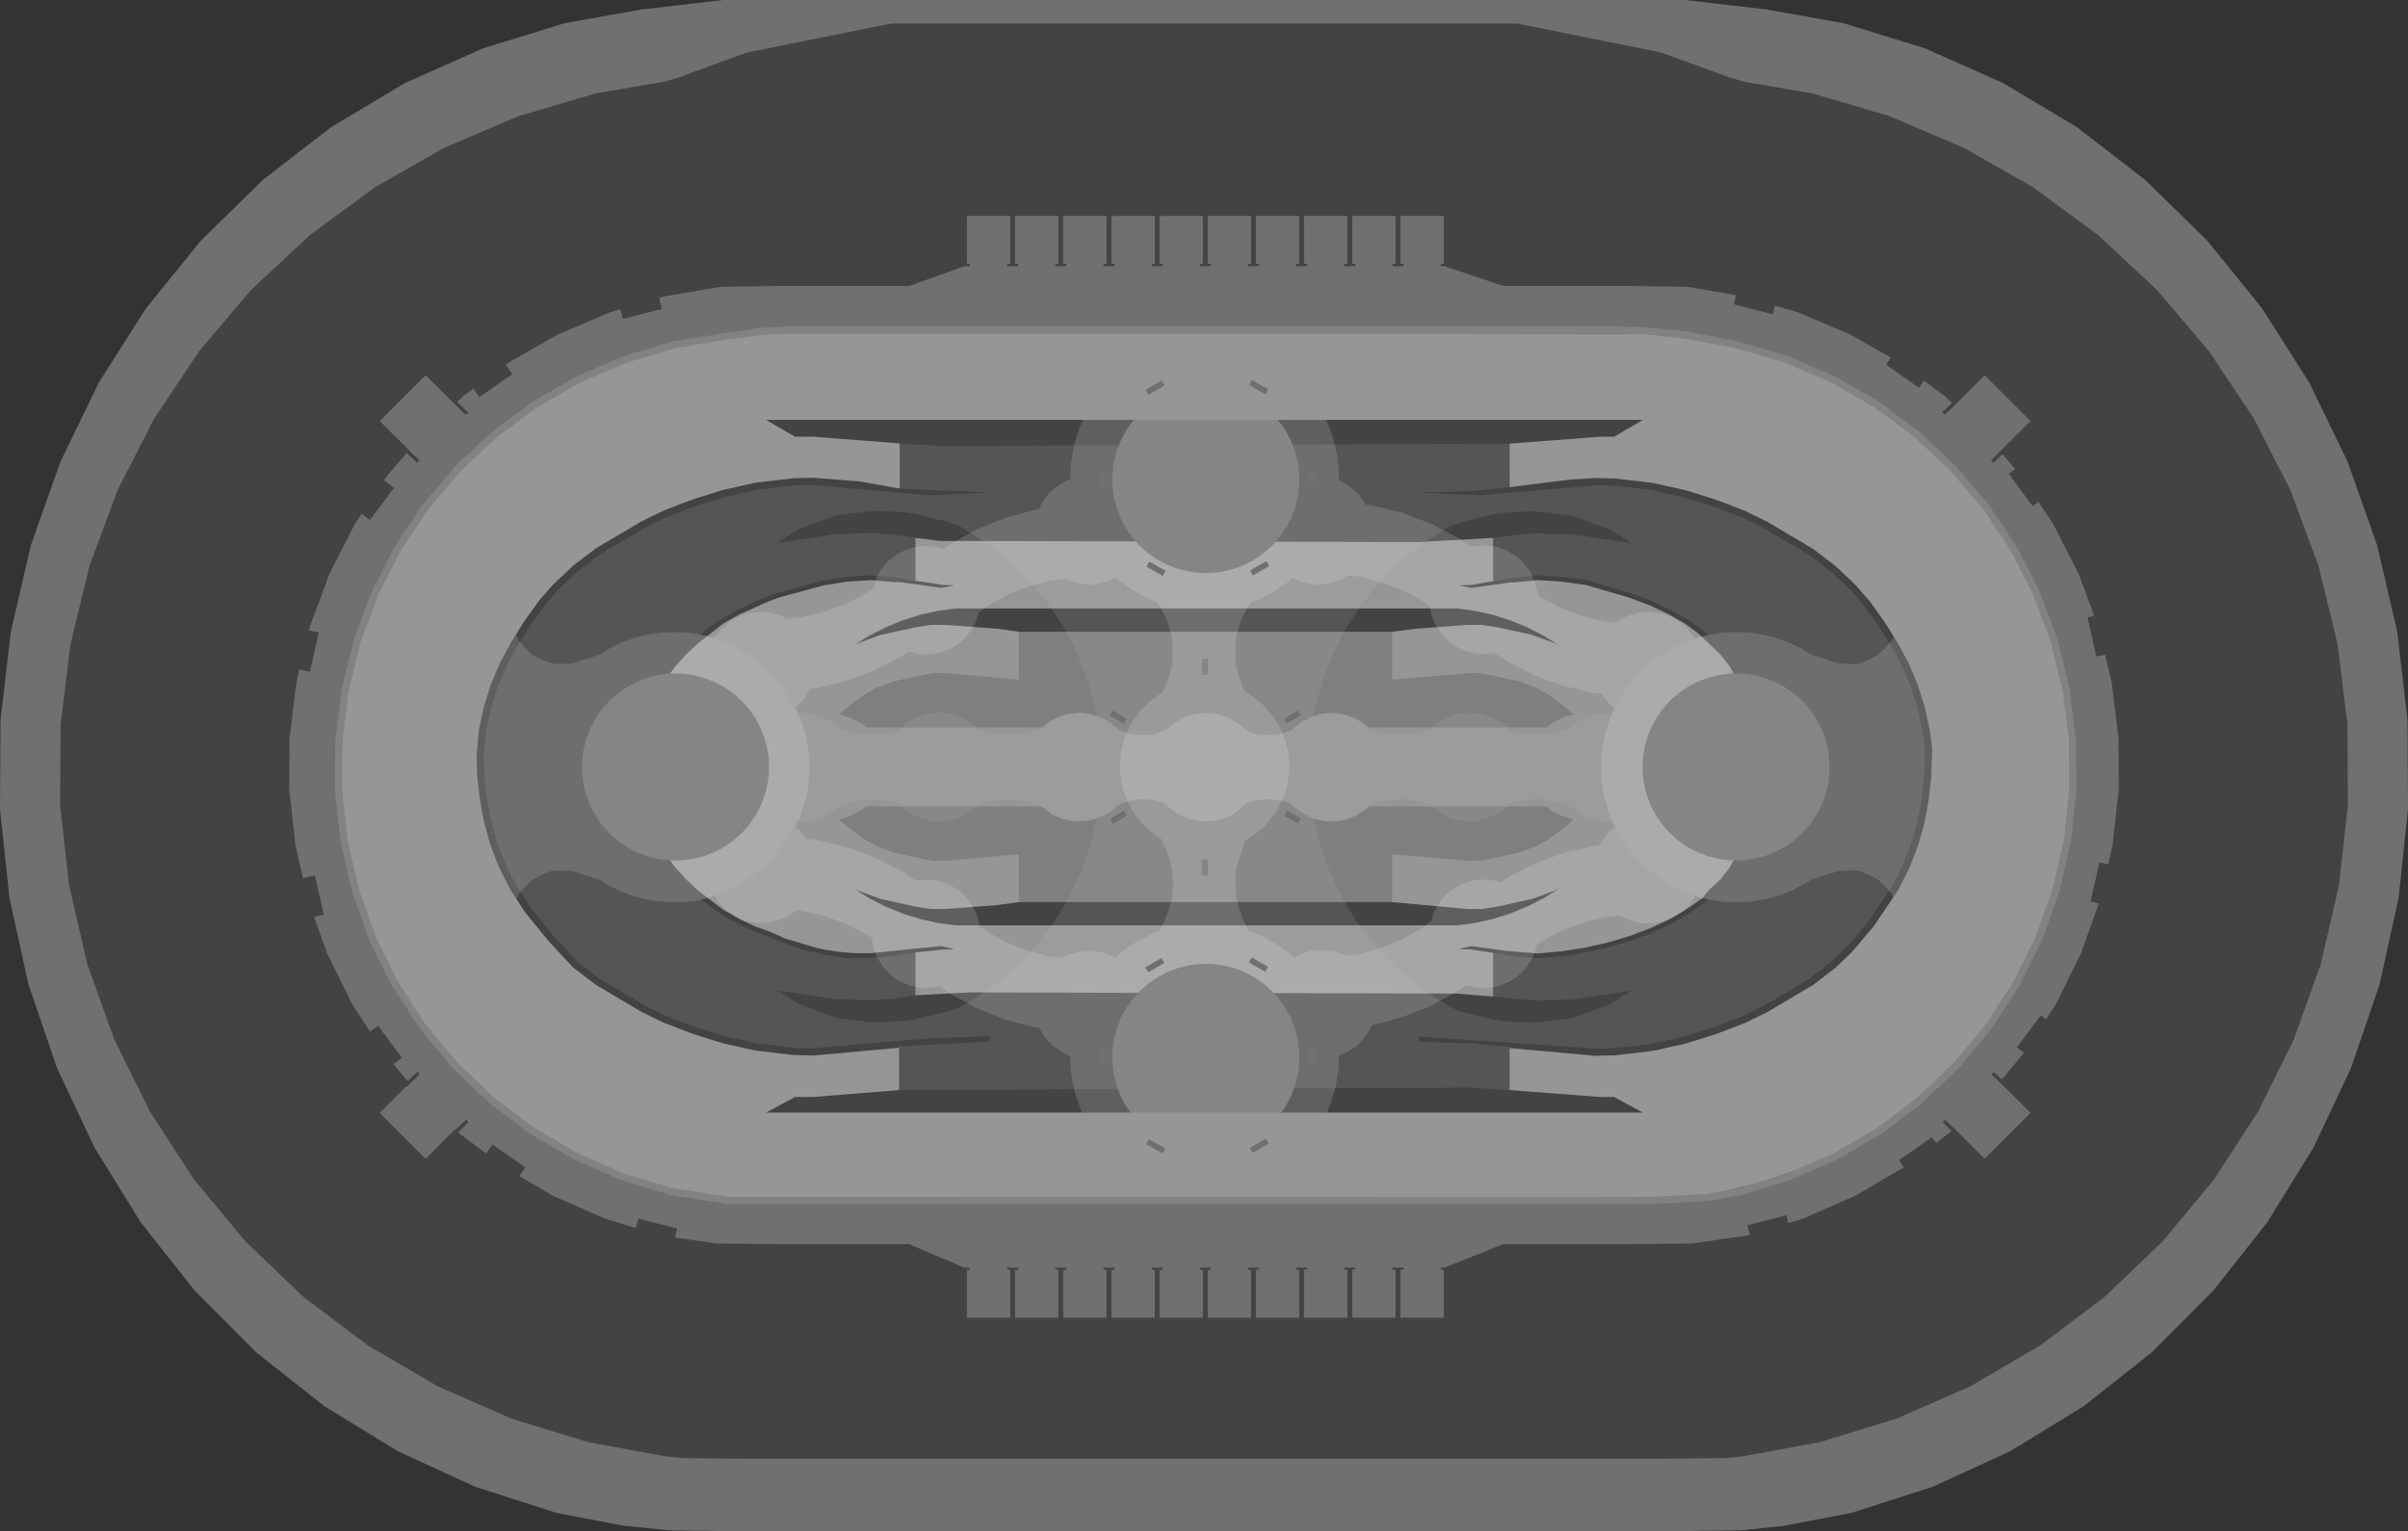 <?xml version="1.0" encoding="UTF-8" standalone="no"?>
<svg xmlns:ffdec="https://www.free-decompiler.com/flash" xmlns:xlink="http://www.w3.org/1999/xlink" ffdec:objectType="shape" height="1060.0px" width="1666.65px" xmlns="http://www.w3.org/2000/svg">
  <rect width="100%" height="100%" fill="#333333" stroke="none"/>
  <g transform="matrix(1.0, 0.0, 0.0, 1.0, 834.15, 531.0)">
    <path d="M603.2 -443.05 L650.55 -406.5 693.5 -364.45 731.5 -317.5 764.1 -266.2 790.75 -211.25 811.15 -153.45 825.05 -93.6 832.2 -32.4 832.5 29.2 826.05 90.5 812.8 150.55 793.05 208.55 766.95 263.8 734.95 315.5 697.45 362.9 654.95 405.5 608.05 442.55 557.3 473.7 503.5 498.4 447.3 516.45 399.95 525.5 370.65 528.5 330.9 529.0 -333.5 529.0 -370.65 528.55 -402.15 525.4 -448.95 516.45 -505.15 498.4 -558.95 473.7 -609.65 442.55 -656.6 405.5 -699.1 362.9 -736.6 315.5 -768.6 263.8 -794.65 208.55 -814.45 150.55 -827.65 90.5 -834.15 29.2 -833.8 -32.4 -826.65 -93.6 -812.8 -153.45 -792.35 -211.25 -765.7 -266.2 -733.15 -317.5 -695.1 -364.45 -652.15 -406.5 -604.85 -443.05 -553.8 -473.55 -499.7 -497.6 -443.3 -514.95 -390.4 -524.4 -333.8 -531.0 332.15 -531.0 388.8 -524.4 441.7 -514.95 498.05 -497.6 552.15 -473.55 603.2 -443.05" fill="#707070" fill-rule="evenodd" stroke="none"/>
    <path d="M524.55 -428.95 L573.05 -401.35 618.0 -368.25 658.8 -330.2 694.95 -287.6 725.9 -241.15 751.2 -191.45 770.6 -139.1 783.8 -84.85 790.6 -29.45 790.9 26.35 784.75 81.85 772.2 136.25 753.4 188.8 728.65 238.8 698.2 285.65 662.6 328.6 622.2 367.15 577.6 400.7 529.45 428.9 478.3 451.3 424.95 467.6 371.0 477.45 361.65 478.45 314.3 479.0 -316.9 479.0 -360.95 478.5 -374.0 477.2 -426.55 467.6 -479.95 451.3 -531.05 428.9 -579.25 400.7 -623.85 367.15 -664.2 328.6 -699.85 285.65 -730.25 238.8 -755.0 188.8 -773.8 136.25 -786.35 81.85 -792.55 26.35 -792.2 -29.45 -785.4 -84.85 -772.25 -139.1 -752.85 -191.45 -727.5 -241.15 -696.55 -287.6 -660.45 -330.2 -619.65 -368.25 -574.65 -401.35 -526.15 -428.95 -474.8 -450.75 -421.25 -466.5 -375.05 -474.35 -366.25 -476.75 -317.15 -494.65 -217.35 -514.7 216.0 -514.7 315.55 -494.65 363.55 -477.15 373.85 -474.25 419.6 -466.5 473.15 -450.75 524.55 -428.95" fill="#434343" fill-rule="evenodd" stroke="none"/>
    <path d="M392.8 -313.4 L394.35 -319.45 410.25 -314.8 446.15 -299.55 474.6 -283.35 471.2 -278.5 494.05 -262.55 497.45 -267.45 511.5 -257.1 516.9 -252.05 510.15 -245.55 511.8 -243.85 519.7 -251.35 519.7 -251.4 539.5 -271.2 571.25 -239.45 543.9 -212.3 545.55 -210.65 551.8 -216.6 560.6 -206.25 556.1 -202.95 572.75 -180.6 576.7 -183.55 586.85 -168.3 604.6 -133.55 615.3 -104.65 610.65 -103.6 616.8 -76.45 622.8 -77.8 627.35 -59.05 632.1 -20.35 632.3 15.7 628.0 54.45 625.0 67.45 618.95 66.05 612.75 93.2 618.5 94.5 606.1 129.2 588.8 164.2 582.0 174.6 578.35 171.9 561.75 194.2 566.7 197.9 551.35 216.4 545.8 211.1 544.15 212.75 553.6 221.95 553.6 221.85 571.25 239.5 539.5 271.25 518.35 250.1 518.25 250.2 512.05 244.3 510.4 246.0 516.5 251.9 514.4 253.85 505.8 260.35 503.0 256.35 480.15 272.25 483.5 277.1 483.25 277.35 449.6 297.05 413.85 312.7 403.65 315.8 402.25 310.35 375.25 317.3 376.95 323.95 375.85 324.3 336.5 329.95 299.25 330.35 206.3 330.35 165.7 346.65 163.0 346.65 163.0 348.15 165.1 348.15 165.1 381.3 135.1 381.3 135.1 348.15 137.2 348.15 137.2 346.65 129.65 346.65 129.65 348.15 131.75 348.15 131.75 381.3 101.75 381.3 101.75 348.15 103.85 348.15 103.85 346.65 96.3 346.65 96.3 348.15 98.4 348.15 98.4 381.3 68.4 381.3 68.4 348.15 70.55 348.15 70.55 346.65 63.0 346.65 63.0 348.15 65.1 348.15 65.1 381.3 35.1 381.3 35.1 348.15 37.2 348.15 37.2 346.65 29.65 346.65 29.65 348.15 31.75 348.15 31.75 381.3 1.75 381.3 1.75 348.15 3.85 348.15 3.85 346.65 -3.7 346.65 -3.7 348.15 -1.6 348.15 -1.6 381.3 -31.6 381.3 -31.6 348.15 -29.45 348.15 -29.45 346.65 -37.0 346.65 -37.0 348.15 -34.9 348.15 -34.9 381.3 -64.9 381.3 -64.9 348.15 -62.8 348.15 -62.8 346.65 -70.35 346.65 -70.35 348.15 -68.25 348.15 -68.25 381.3 -98.25 381.3 -98.25 348.15 -96.15 348.15 -96.15 346.65 -103.7 346.65 -103.7 348.15 -101.6 348.15 -101.6 381.3 -131.6 381.3 -131.6 348.15 -129.45 348.15 -129.45 346.65 -137.0 346.65 -137.0 348.15 -134.9 348.15 -134.9 381.3 -164.9 381.3 -164.9 348.15 -162.8 348.15 -162.8 346.65 -166.7 346.65 -205.0 330.35 -301.05 330.35 -338.15 329.95 -367.0 325.8 -365.4 319.65 -392.4 312.7 -394.1 319.2 -415.45 312.7 -451.2 297.05 -474.7 283.25 -470.55 277.25 -493.35 261.35 -497.75 267.6 -516.05 253.85 -517.05 252.9 -509.85 245.85 -511.5 244.2 -518.85 251.2 -519.15 250.85 -539.55 271.25 -571.3 239.5 -553.1 221.25 -553.05 221.85 -543.6 212.65 -545.25 211.0 -552.1 217.5 -561.75 205.8 -555.9 201.45 -572.55 179.1 -578.05 183.2 -590.4 164.2 -607.7 129.2 -616.8 103.75 -610.05 102.2 -616.2 75.05 -624.45 76.95 -629.65 54.45 -633.95 15.7 -633.7 -20.35 -628.95 -59.05 -626.9 -67.55 -619.65 -65.9 -613.5 -93.05 -620.35 -94.6 -619.75 -96.95 -606.2 -133.55 -588.5 -168.3 -583.85 -175.25 -578.1 -170.95 -561.45 -193.25 -568.4 -198.45 -566.9 -200.75 -552.75 -217.4 -545.5 -210.55 -543.85 -212.2 -571.3 -239.45 -539.55 -271.2 -519.65 -251.3 -519.65 -251.25 -511.75 -243.75 -510.1 -245.4 -517.7 -252.8 -513.1 -257.1 -506.5 -261.95 -502.35 -256.05 -479.55 -272.0 -484.05 -278.5 -481.65 -280.25 -447.8 -299.55 -411.85 -314.8 -404.7 -316.9 -402.95 -310.2 -376.0 -317.1 -377.95 -324.75 -374.45 -325.75 -335.3 -332.45 -293.95 -333.0 -205.0 -333.0 -166.7 -346.7 -162.8 -346.7 -162.8 -348.35 -164.9 -348.35 -164.9 -381.5 -134.9 -381.5 -134.9 -348.35 -137.0 -348.35 -137.0 -346.7 -129.45 -346.7 -129.45 -348.35 -131.6 -348.35 -131.6 -381.5 -101.6 -381.5 -101.6 -348.35 -103.7 -348.35 -103.7 -346.7 -96.15 -346.7 -96.15 -348.35 -98.25 -348.35 -98.25 -381.5 -68.25 -381.5 -68.25 -348.35 -70.35 -348.35 -70.35 -346.7 -62.8 -346.7 -62.8 -348.35 -64.9 -348.35 -64.9 -381.5 -34.9 -381.5 -34.9 -348.35 -37.0 -348.35 -37.0 -346.7 -29.45 -346.7 -29.45 -348.35 -31.6 -348.35 -31.6 -381.5 -1.6 -381.5 -1.6 -348.35 -3.7 -348.35 -3.7 -346.7 3.85 -346.7 3.85 -348.35 1.75 -348.35 1.75 -381.5 31.75 -381.5 31.75 -348.35 29.65 -348.35 29.65 -346.7 37.2 -346.7 37.2 -348.35 35.1 -348.35 35.1 -381.5 65.1 -381.5 65.1 -348.35 63.0 -348.35 63.0 -346.7 70.55 -346.7 70.55 -348.35 68.4 -348.35 68.4 -381.5 98.4 -381.5 98.4 -348.35 96.3 -348.35 96.3 -346.7 103.85 -346.7 103.85 -348.35 101.75 -348.35 101.75 -381.5 131.75 -381.5 131.75 -348.35 129.65 -348.35 129.65 -346.7 137.2 -346.7 137.2 -348.35 135.1 -348.35 135.1 -381.5 165.1 -381.5 165.1 -348.35 163.0 -348.35 163.0 -346.7 165.7 -346.7 206.3 -333.0 292.85 -333.0 333.65 -332.45 367.45 -326.7 365.8 -320.35 392.8 -313.4" fill="#707070" fill-rule="evenodd" stroke="none"/>
    <path d="M307.65 -301.7 L349.3 -295.7 383.65 -287.0 438.3 -264.35 488.65 -232.7 530.0 -190.0 563.0 -139.5 591.0 -65.0 597.0 -27.7 597.65 22.3 586.0 87.5 570.5 127.0 544.5 174.0 516.5 209.5 488.5 234.5 445.65 264.2 396.0 286.65 362.0 295.65 327.3 300.3 -326.0 300.5 -368.5 294.5 -421.7 276.3 -476.35 244.3 -521.7 205.65 -562.9 147.45 -583.45 99.0 -596.45 47.5 -600.45 -8.5 -594.45 -54.5 -584.45 -96.5 -564.45 -140.0 -540.45 -179.5 -509.0 -215.0 -475.0 -242.35 -443.0 -263.0 -401.7 -282.35 -355.0 -293.7 -297.5 -301.5 -232.5 -303.0 135.5 -303.0 255.0 -303.5 307.65 -301.7" fill="#434343" fill-rule="evenodd" stroke="none"/>
    <path d="M266.3 -69.5 L266.3 68.9 129.45 93.55 -129.0 93.55 -265.1 68.9 -265.1 -69.5 -129.0 -93.6 129.45 -93.6 266.3 -69.5" fill="#7f7f7f" fill-rule="evenodd" stroke="none"/>
    <path d="M113.65 27.3 L112.0 29.0 105.6 33.3 98.5 36.2 90.95 37.65 83.25 37.55 75.75 35.9 68.75 32.85 62.5 28.4 59.45 25.55 58.35 25.05 52.45 23.3 46.4 22.4 40.3 22.4 34.3 23.3 28.4 25.05 27.4 25.5 24.45 29.0 18.15 33.3 11.15 36.2 3.65 37.65 -3.95 37.55 -11.4 35.9 -18.35 32.85 -24.55 28.4 -28.5 24.85 -33.85 23.3 -40.05 22.4 -46.3 22.4 -51.65 23.3 -57.75 25.05 -61.65 27.55 -61.65 27.6 -63.05 29.0 -69.35 33.3 -76.35 36.2 -83.85 37.65 -91.45 37.55 -98.9 35.9 -105.85 32.85 -112.05 28.4 -113.05 27.3 -234.7 27.3 -238.2 30.35 -245.75 34.1 -253.15 36.45 -248.65 40.55 -235.3 50.55 -226.8 55.1 -215.3 59.3 -194.25 63.95 -187.4 65.0 -180.85 65.0 -129.0 60.45 -129.0 93.55 -143.6 95.6 -179.75 98.35 -189.9 98.35 -200.35 96.75 -224.7 91.35 -240.5 85.6 -243.95 83.7 -232.8 90.75 -221.2 96.65 -209.15 101.6 -196.7 105.45 -184.0 108.25 -172.65 109.65 174.3 109.65 185.65 108.25 198.35 105.45 210.8 101.6 222.85 96.65 234.45 90.75 245.5 83.8 245.6 83.7 242.15 85.6 226.35 91.35 202.05 96.75 191.6 98.35 181.45 98.35 129.45 93.55 129.45 60.45 182.5 65.0 189.05 65.0 195.9 63.95 216.95 59.3 228.45 55.1 236.95 50.55 250.3 40.55 254.85 36.45 247.4 34.1 239.85 30.35 236.35 27.3 113.65 27.3 M195.9 -63.95 L189.05 -65.0 182.5 -65.0 129.45 -60.45 129.45 -93.6 145.25 -95.65 181.45 -98.35 191.6 -98.35 202.05 -96.75 226.35 -91.4 242.15 -85.6 245.6 -83.75 245.5 -83.85 234.45 -90.75 222.85 -96.7 210.8 -101.6 198.35 -105.5 185.65 -108.25 174.3 -109.7 -172.65 -109.7 -184.0 -108.25 -196.7 -105.5 -209.15 -101.6 -221.2 -96.7 -232.8 -90.75 -243.95 -83.75 -240.5 -85.6 -224.7 -91.4 -200.35 -96.75 -189.9 -98.35 -179.75 -98.35 -143.6 -95.65 -129.0 -93.6 -129.0 -60.45 -180.85 -65.0 -187.4 -65.0 -194.25 -63.95 -215.3 -59.35 -226.8 -55.1 -235.3 -50.55 -248.65 -40.55 -253.15 -36.45 -245.75 -34.15 -238.2 -30.35 -234.75 -27.35 -112.6 -27.35 -108.25 -30.95 -101.55 -34.55 -94.3 -36.75 -86.7 -37.45 -79.15 -36.55 -71.9 -34.2 -65.3 -30.4 -62.0 -27.55 -61.8 -27.45 -57.75 -24.85 -51.65 -23.1 -46.3 -22.2 -40.05 -22.2 -33.85 -23.1 -26.95 -25.8 -20.75 -30.95 -14.05 -34.55 -6.8 -36.75 0.8 -37.45 8.35 -36.55 15.6 -34.2 22.2 -30.4 30.15 -24.35 34.3 -23.1 40.3 -22.2 46.4 -22.2 52.45 -23.1 58.35 -24.85 59.95 -25.6 66.25 -30.95 73.05 -34.55 80.4 -36.75 88.05 -37.45 95.7 -36.55 103.0 -34.2 109.7 -30.4 113.2 -27.35 236.4 -27.35 239.85 -30.35 247.4 -34.15 254.85 -36.45 250.3 -40.55 236.95 -50.55 228.45 -55.1 216.95 -59.35 195.9 -63.95 M340.65 -93.0 L356.5 -78.0 362.85 -69.85 367.7 -61.2 367.7 61.15 362.85 69.85 356.5 77.95 348.4 85.5 344.2 90.85 332.65 98.85 320.7 105.75 307.65 111.85 293.5 117.15 278.55 121.6 262.85 125.1 246.65 127.65 230.25 129.15 208.65 127.35 184.3 124.0 175.35 126.1 184.3 126.4 199.3 128.7 199.3 159.0 173.65 156.9 -163.25 156.1 -200.55 158.1 -200.55 128.45 -181.35 126.4 -173.7 126.15 -182.65 124.0 -231.6 128.95 -242.15 128.95 -253.65 128.0 -263.65 126.45 -269.1 125.2 -290.95 118.75 -301.05 114.15 -311.4 110.45 -321.95 105.5 -333.85 98.65 -351.1 85.5 -359.2 77.95 -366.55 69.85 -373.05 61.15 -373.05 -61.2 -366.55 -69.85 -359.2 -78.0 -351.1 -85.55 -333.8 -99.15 -322.6 -105.5 -302.8 -114.4 -294.75 -117.4 -264.05 -125.7 -247.9 -128.3 -230.9 -129.35 -214.95 -127.95 -212.2 -128.1 -182.65 -124.0 -173.7 -125.75 -181.35 -126.0 -200.55 -128.9 -200.55 -158.6 -183.7 -156.5 147.3 -155.7 199.3 -158.6 199.3 -128.7 184.3 -126.0 175.35 -125.7 184.3 -124.0 211.95 -127.85 213.75 -127.7 229.4 -129.3 231.0 -129.35 246.7 -128.3 263.5 -126.0 293.5 -117.2 307.65 -111.9 320.7 -105.75 332.65 -98.85 340.65 -93.0" fill="#969696" fill-rule="evenodd" stroke="none"/>
    <path d="M-75.0 35.5 L-76.75 36.2 -84.25 37.65 -91.85 37.55 -99.25 35.9 -106.25 32.85 -112.4 28.4 -113.45 27.3 -119.2 25.05 -126.05 23.3 -133.1 22.45 -140.15 22.45 -147.2 23.3 -154.05 25.05 -157.55 26.45 -160.1 29.05 -166.4 33.3 -173.4 36.2 -180.9 37.65 -188.5 37.55 -195.95 35.9 -202.9 32.85 -209.1 28.4 -211.8 25.45 -212.85 25.05 -219.75 23.3 -226.75 22.45 -233.85 22.45 -240.85 23.3 -247.75 25.05 -254.2 27.6 -255.6 29.05 -261.9 33.3 -268.9 36.2 -276.4 37.65 -283.15 37.55 -284.4 40.55 -288.7 48.5 -293.8 56.0 -299.55 63.0 -305.95 69.4 -312.95 75.1 -320.45 80.15 -328.45 84.45 -336.75 87.95 -345.4 90.6 -349.2 91.4 -346.55 93.7 -335.65 101.45 -323.5 108.45 -310.15 114.7 -279.6 126.3 -263.7 129.85 -247.7 132.3 -231.45 132.25 -214.55 130.8 -200.55 128.45 -200.55 158.1 -215.55 160.35 -229.95 161.45 -255.75 160.8 -296.65 154.55 -281.2 164.1 -255.2 173.8 -230.2 176.8 -211.2 176.1 -201.2 174.8 -177.85 169.1 -169.2 166.05 -159.2 160.35 -143.35 149.0 -128.75 136.1 -115.5 121.75 -103.8 106.1 -93.8 89.3 -85.55 71.6 -79.15 53.1 -75.0 35.5 M-346.55 -94.2 L-349.5 -91.6 -342.95 -90.05 -334.35 -87.15 -326.15 -83.4 -318.3 -78.9 -310.9 -73.65 -304.05 -67.75 -297.85 -61.15 -292.25 -54.05 -287.4 -46.4 -283.3 -38.35 -282.95 -37.45 -279.35 -37.75 -271.8 -36.9 -264.6 -34.55 -257.95 -30.75 -254.7 -27.85 -247.85 -25.2 -241.0 -23.45 -233.95 -22.55 -226.9 -22.55 -219.85 -23.45 -213.0 -25.2 -211.95 -25.6 -211.3 -26.4 -205.45 -31.3 -198.75 -34.9 -191.45 -37.1 -183.85 -37.75 -176.3 -36.9 -169.1 -34.55 -162.45 -30.75 -157.7 -26.55 -154.2 -25.2 -147.3 -23.45 -140.3 -22.55 -133.2 -22.55 -126.2 -23.45 -119.3 -25.2 -113.25 -27.55 -108.75 -31.3 -102.05 -34.9 -94.8 -37.1 -87.2 -37.75 -79.65 -36.9 -75.2 -35.45 -76.65 -43.65 -82.1 -62.45 -89.45 -80.6 -98.6 -97.85 -109.45 -114.1 -121.95 -129.1 -135.85 -142.8 -151.15 -154.9 -170.0 -166.8 -177.85 -169.6 -201.2 -175.25 -211.2 -176.6 -230.2 -177.25 -255.2 -174.25 -281.2 -164.6 -296.65 -155.0 -255.75 -161.25 -229.95 -161.9 -215.55 -160.8 -200.55 -158.6 -200.55 -128.9 -214.55 -131.25 -231.45 -132.75 -248.25 -131.65 -264.7 -128.95 -295.8 -120.55 -310.15 -115.15 -323.5 -108.95 -335.65 -101.9 -346.55 -94.2 M335.55 88.15 L327.2 84.65 319.25 80.4 311.75 75.35 304.75 69.6 298.3 63.2 292.55 56.25 287.5 48.75 281.75 37.45 275.3 37.5 267.8 36.1 260.8 33.15 254.5 28.9 253.1 27.45 246.65 24.95 239.75 23.2 232.75 22.3 225.65 22.3 218.65 23.2 211.75 24.95 210.7 25.35 208.0 28.3 201.8 32.7 194.85 35.8 187.4 37.45 179.8 37.5 172.3 36.1 165.3 33.15 159.0 28.9 156.45 26.3 152.95 24.95 146.1 23.2 139.05 22.3 132.0 22.3 124.95 23.2 118.1 24.95 112.35 27.2 111.3 28.3 105.1 32.7 98.15 35.8 90.75 37.45 83.1 37.5 75.65 36.1 75.35 35.95 79.3 52.75 85.7 71.25 93.95 89.0 104.0 105.75 115.65 121.4 128.9 135.75 143.5 148.7 159.4 160.0 174.3 168.5 176.65 169.35 200.0 175.0 210.0 176.35 229.0 177.0 254.0 174.0 280.0 164.35 295.4 154.8 254.55 161.0 228.75 161.7 199.3 159.0 199.3 128.7 213.3 131.0 230.25 132.5 247.05 130.95 263.5 128.4 279.4 124.85 294.6 120.35 308.95 114.95 322.25 108.7 334.45 101.65 345.3 93.95 347.95 91.6 344.2 90.85 335.55 88.15 M270.3 -195.0 L283.3 -194.7 309.0 -191.7 331.3 -186.7 351.65 -180.35 371.65 -172.7 386.65 -165.35 417.9 -146.85 432.95 -135.35 446.7 -122.4 455.85 -111.85 465.85 -97.9 474.55 -84.15 482.2 -69.95 488.5 -55.1 493.3 -39.75 496.65 -23.95 498.1 -12.1 497.55 6.15 495.85 21.8 493.0 37.65 488.6 53.15 482.7 68.15 475.4 82.55 459.0 107.0 444.3 124.3 432.95 135.3 417.9 146.8 386.65 165.35 371.65 172.7 351.65 180.35 331.3 186.7 309.0 191.7 283.3 194.7 270.3 195.0 148.0 186.7 148.0 190.35 184.3 191.35 210.65 193.7 210.65 223.7 183.0 222.0 -211.85 223.7 -211.85 193.45 -149.2 190.1 -149.2 186.45 -190.85 187.8 -271.55 194.8 -284.55 194.45 -310.2 191.45 -332.55 186.45 -352.85 180.1 -372.85 172.45 -387.85 165.1 -419.15 146.6 -434.15 135.1 -450.8 117.2 -466.85 97.4 -476.65 82.3 -483.9 67.95 -489.8 52.95 -494.2 37.4 -497.1 21.55 -498.8 6.5 -499.3 -8.15 -497.85 -24.2 -494.55 -39.95 -489.7 -55.35 -483.45 -70.2 -475.75 -84.35 -467.1 -98.15 -457.05 -112.05 -447.9 -122.65 -434.15 -135.55 -419.15 -147.05 -387.85 -165.6 -372.85 -172.9 -352.85 -180.6 -332.55 -186.9 -310.2 -191.9 -284.55 -194.9 -271.55 -195.25 -190.85 -188.0 -149.2 -190.0 -211.4 -192.7 -211.4 -223.9 -184.2 -222.25 210.65 -223.85 210.75 -193.7 184.3 -191.0 148.0 -190.0 189.65 -188.0 270.3 -195.0 M136.05 -143.1 L122.1 -129.45 109.65 -114.45 98.75 -98.2 89.6 -80.9 82.3 -62.8 76.85 -44.0 75.35 -35.65 78.4 -36.7 86.0 -37.55 93.55 -36.85 100.85 -34.7 107.55 -31.05 112.05 -27.3 118.1 -24.95 124.95 -23.2 132.0 -22.35 139.05 -22.35 146.1 -23.2 152.95 -24.95 156.5 -26.35 161.25 -30.55 167.85 -34.3 175.1 -36.7 182.65 -37.55 190.25 -36.85 197.5 -34.7 204.2 -31.05 210.05 -26.2 210.7 -25.35 211.75 -24.95 218.65 -23.2 225.65 -22.35 232.75 -22.35 239.75 -23.2 246.65 -24.95 253.45 -27.65 256.75 -30.55 263.35 -34.3 270.6 -36.7 278.15 -37.55 281.75 -37.2 282.1 -38.1 286.2 -46.2 291.05 -53.8 296.6 -60.95 302.85 -67.5 309.7 -73.45 317.05 -78.7 324.9 -83.2 333.15 -86.9 341.7 -89.85 343.2 -90.15 343.3 -90.0 348.25 -91.35 345.3 -93.95 334.45 -101.7 322.25 -108.7 308.95 -114.95 294.6 -120.35 264.15 -129.3 247.05 -131.65 230.25 -132.75 213.3 -131.0 199.3 -128.7 199.3 -158.6 214.3 -160.6 228.75 -161.7 254.55 -161.0 295.4 -154.8 280.0 -164.35 254.0 -174.0 229.0 -177.0 210.0 -176.35 200.0 -175.0 176.65 -169.35 169.2 -166.7 151.3 -155.25 136.05 -143.1" fill="#c0c0c0" fill-opacity="0.149" fill-rule="evenodd" stroke="none"/>
    <path d="M-354.95 -63.7 L-347.35 -61.8 -340.05 -59.05 -333.1 -55.4 -326.65 -50.95 -320.8 -45.75 -315.65 -39.9 -311.2 -33.5 -307.55 -26.55 -304.75 -19.25 -302.9 -11.65 -301.95 -3.85 -301.95 3.95 -302.9 11.7 -304.75 19.3 -307.55 26.65 -311.2 33.55 -315.65 40.0 -320.8 45.85 -326.65 51.05 -333.1 55.5 -340.05 59.1 -347.35 61.9 -354.95 63.75 -362.7 64.7 -370.55 64.7 -378.3 63.75 -385.9 61.9 -393.2 59.1 -400.15 55.5 -406.6 51.05 -412.45 45.85 -417.6 40.0 -422.05 33.55 -425.7 26.65 -428.5 19.3 -430.35 11.7 -431.3 3.95 -431.3 -3.85 -430.35 -11.65 -428.5 -19.25 -425.7 -26.55 -422.05 -33.5 -417.6 -39.9 -412.45 -45.75 -406.6 -50.95 -400.15 -55.4 -393.2 -59.05 -385.9 -61.8 -378.3 -63.7 -370.55 -64.65 -362.7 -64.65 -354.95 -63.7" fill="#707070" fill-rule="evenodd" stroke="none"/>
    <path d="M371.35 -64.65 L379.1 -63.7 386.7 -61.8 394.05 -59.05 400.95 -55.4 407.4 -50.95 413.25 -45.75 418.45 -39.9 422.9 -33.5 426.5 -26.55 429.3 -19.25 431.15 -11.65 432.1 -3.85 432.1 3.95 431.15 11.7 429.3 19.3 426.5 26.65 422.9 33.55 418.45 40.0 413.25 45.85 407.4 51.05 400.95 55.5 394.05 59.1 386.7 61.9 379.1 63.75 371.35 64.7 363.55 64.7 355.75 63.75 348.15 61.9 340.85 59.1 333.95 55.5 327.5 51.05 321.65 45.85 316.45 40.0 312.0 33.55 308.35 26.65 305.6 19.3 303.7 11.7 302.8 3.95 302.8 -3.85 303.7 -11.65 305.6 -19.25 308.35 -26.55 312.0 -33.5 316.45 -39.9 321.65 -45.75 327.5 -50.95 333.95 -55.4 340.85 -59.05 348.15 -61.8 355.75 -63.7 363.55 -64.65 371.35 -64.65" fill="#707070" fill-rule="evenodd" stroke="none"/>
    <path d="M12.1 137.3 L19.7 139.2 27.05 141.95 33.95 145.6 40.4 150.05 46.25 155.25 51.45 161.1 55.9 167.5 59.5 174.45 62.3 181.75 64.15 189.35 65.1 197.15 65.1 204.95 64.15 212.7 62.3 220.3 59.5 227.65 55.9 234.55 51.45 241.0 46.25 246.85 40.4 252.05 33.95 256.5 27.05 260.1 19.7 262.9 12.1 264.75 4.35 265.7 -3.45 265.7 -11.25 264.75 -18.85 262.9 -26.15 260.1 -33.05 256.5 -39.5 252.05 -45.35 246.85 -50.55 241.0 -55.0 234.55 -58.65 227.65 -61.4 220.3 -63.3 212.7 -64.2 204.95 -64.2 197.15 -63.3 189.35 -61.4 181.75 -58.65 174.45 -55.0 167.5 -50.55 161.1 -45.35 155.25 -39.5 150.05 -33.05 145.6 -26.15 141.95 -18.85 139.2 -11.25 137.3 -3.45 136.35 4.35 136.35 12.1 137.3" fill="#707070" fill-rule="evenodd" stroke="none"/>
    <path d="M-33.05 -254.4 L-26.15 -258.05 -18.85 -260.8 -11.25 -262.7 -3.45 -263.65 4.35 -263.65 12.1 -262.7 19.7 -260.8 27.05 -258.05 33.95 -254.4 40.4 -249.95 46.25 -244.75 51.45 -238.9 55.9 -232.5 59.5 -225.55 62.3 -218.25 64.15 -210.65 65.1 -202.85 65.1 -195.05 64.15 -187.3 62.3 -179.7 59.5 -172.35 55.9 -165.45 51.45 -159.0 46.25 -153.15 40.4 -147.95 33.95 -143.5 27.05 -139.9 19.7 -137.1 12.1 -135.25 4.35 -134.3 -3.45 -134.3 -11.25 -135.25 -18.85 -137.1 -26.15 -139.9 -33.05 -143.5 -39.5 -147.95 -45.35 -153.15 -50.55 -159.0 -55.0 -165.45 -58.65 -172.35 -61.4 -179.7 -63.3 -187.3 -64.2 -195.05 -64.2 -202.85 -63.3 -210.65 -61.4 -218.25 -58.65 -225.55 -55.0 -232.5 -50.55 -238.9 -45.35 -244.75 -39.5 -249.95 -33.05 -254.4" fill="#707070" fill-rule="evenodd" stroke="none"/>
    <path d="M1.8 75.15 L-2.2 75.15 -2.2 64.0 1.8 64.0 1.8 75.15" fill="#707070" fill-rule="evenodd" stroke="none"/>
    <path d="M1.8 -63.75 L-2.2 -63.75 -2.2 -74.95 1.8 -74.95 1.8 -63.75" fill="#707070" fill-rule="evenodd" stroke="none"/>
    <path d="M-65.95 -35.55 L-63.95 -39.0 -54.25 -33.45 -56.25 -30.0 -65.95 -35.55" fill="#707070" fill-rule="evenodd" stroke="none"/>
    <path d="M54.55 33.65 L56.55 30.2 66.2 35.75 64.2 39.2 54.55 33.65" fill="#707070" fill-rule="evenodd" stroke="none"/>
    <path d="M-63.85 39.3 L-65.85 35.85 -56.2 30.25 -54.2 33.75 -63.85 39.3" fill="#707070" fill-rule="evenodd" stroke="none"/>
    <path d="M56.5 -30.05 L54.5 -33.55 64.15 -39.1 66.15 -35.65 56.5 -30.05" fill="#707070" fill-rule="evenodd" stroke="none"/>
    <path d="M-273.7 -54.05 L-274.15 -52.85 -278.3 -46.45 -283.5 -41.05 -278.75 -29.7 -276.25 -21.0 -274.65 -12.1 -273.9 -3.05 -274.0 6.0 -275.0 14.95 -276.9 23.8 -279.6 32.45 -283.1 40.8 -283.5 41.55 -279.65 44.95 -276.0 49.8 -268.65 50.65 -248.05 55.5 -228.2 62.85 -209.4 72.5 -200.35 78.6 -192.75 77.9 -185.2 78.75 -177.95 81.15 -171.35 84.9 -165.65 89.95 -161.05 96.0 -157.8 102.9 -156.0 110.25 -150.35 114.3 -137.15 121.6 -123.1 127.2 -108.5 131.1 -99.25 132.4 -94.95 130.1 -87.65 127.9 -80.1 127.25 -72.55 128.1 -65.3 130.5 -62.5 132.1 -56.35 126.85 -47.0 120.65 -36.95 115.6 -31.15 113.55 -24.9 98.1 -23.2 91.25 -22.35 84.2 -22.35 77.15 -23.2 70.1 -24.9 63.25 -27.4 56.6 -30.65 49.55 -31.75 49.0 -37.5 44.85 -42.7 40.05 -47.3 34.65 -51.2 28.75 -54.35 22.45 -56.75 15.75 -58.3 8.85 -59.0 1.8 -58.85 -5.25 -57.9 -12.25 -56.05 -19.1 -53.4 -25.7 -50.0 -31.9 -45.85 -37.65 -41.1 -42.85 -35.7 -47.45 -29.8 -51.35 -29.25 -51.6 -25.0 -62.45 -23.3 -69.35 -22.45 -76.35 -22.45 -83.45 -23.3 -90.5 -25.0 -97.35 -27.5 -103.95 -30.8 -110.25 -33.5 -114.15 -40.25 -116.9 -50.05 -122.3 -59.2 -128.85 -61.85 -131.3 -62.75 -130.7 -69.75 -127.8 -77.25 -126.35 -84.85 -126.45 -92.3 -128.1 -97.45 -130.35 -107.7 -128.9 -122.3 -125.0 -136.3 -119.4 -149.55 -112.1 -156.7 -106.95 -156.95 -105.6 -159.7 -98.5 -163.8 -92.1 -169.1 -86.65 -175.4 -82.35 -182.45 -79.45 -189.9 -78.0 -197.5 -78.1 -204.95 -79.75 -205.25 -79.9 -210.45 -76.35 -229.3 -66.7 -249.1 -59.4 -269.7 -54.5 -273.7 -54.05 M88.9 -127.8 L81.45 -126.35 73.8 -126.45 66.4 -128.1 Q63.4 -129.4 60.35 -130.75 L55.45 -126.6 46.1 -120.4 36.05 -115.4 31.6 -113.8 29.15 -110.25 25.85 -103.95 23.35 -97.35 21.65 -90.5 20.8 -83.45 20.8 -76.35 21.65 -69.35 23.35 -62.45 27.45 -52.05 30.85 -50.15 36.6 -46.0 41.8 -41.25 46.4 -35.85 50.3 -29.95 53.5 -23.6 55.85 -16.95 57.4 -10.05 58.15 -3.0 58.0 4.1 57.0 11.1 55.2 17.95 52.55 24.5 49.15 30.7 45.0 36.45 40.2 41.65 34.8 46.25 28.9 50.15 27.95 50.65 23.45 63.25 21.75 70.1 20.9 77.15 20.9 84.2 21.75 91.25 23.45 98.1 27.7 109.1 29.7 113.25 39.35 117.1 49.2 122.5 58.3 129.05 61.55 132.05 66.35 129.45 73.65 127.25 81.25 126.6 88.8 127.45 96.05 129.8 97.65 130.75 106.45 129.5 121.0 125.6 135.05 119.95 148.25 112.7 156.35 106.9 157.65 102.0 161.1 95.2 165.85 89.25 171.65 84.4 178.35 80.75 185.65 78.6 193.25 77.9 200.8 78.75 204.35 79.95 211.05 75.55 229.95 66.1 249.9 59.0 270.55 54.35 273.35 54.05 275.1 50.55 279.85 44.6 283.55 41.5 279.65 32.45 276.95 23.8 275.1 14.95 274.1 6.0 273.95 -3.05 274.7 -12.1 276.35 -21.0 278.8 -29.7 282.1 -38.1 283.35 -40.55 281.9 -41.6 276.75 -47.15 274.6 -50.7 267.8 -51.45 247.2 -56.35 227.35 -63.65 208.55 -73.3 199.95 -79.1 196.1 -78.35 188.5 -78.45 181.05 -80.1 174.1 -83.15 167.9 -87.6 162.75 -93.15 158.8 -99.7 156.25 -106.85 155.6 -111.25 149.1 -115.75 135.7 -122.75 121.6 -128.1 106.9 -131.7 98.8 -132.65 95.95 -130.7 88.9 -127.8 M58.3 -272.95 L66.55 -265.35 73.85 -256.8 80.05 -247.45 85.05 -237.4 88.85 -226.85 91.3 -215.9 92.45 -204.7 92.35 -198.55 93.35 -198.2 99.95 -194.4 105.7 -189.4 110.25 -183.3 111.1 -181.55 115.9 -180.95 136.4 -175.95 156.2 -168.45 174.95 -158.65 184.2 -152.3 185.65 -152.75 193.25 -153.4 200.8 -152.55 208.05 -150.2 214.65 -146.4 220.35 -141.4 224.95 -135.3 228.2 -128.45 230.0 -121.05 230.1 -119.1 234.05 -116.4 247.5 -109.5 261.65 -104.3 276.35 -100.8 284.4 -99.9 285.65 -100.95 292.35 -104.55 299.65 -106.75 307.25 -107.4 314.8 -106.55 322.05 -104.2 328.65 -100.4 334.35 -95.4 338.95 -89.3 339.1 -88.95 341.7 -89.85 350.5 -91.9 359.5 -93.1 368.55 -93.45 377.55 -92.9 386.5 -91.5 395.25 -89.25 403.75 -86.2 411.95 -82.3 419.7 -77.6 437.75 -71.85 445.75 -71.2 452.1 -71.5 459.1 -74.2 465.45 -77.5 470.75 -82.5 475.1 -87.5 478.45 -94.85 527.45 -43.2 527.45 43.5 478.45 95.15 475.1 87.8 470.75 82.8 465.45 77.8 459.1 74.5 452.1 71.8 445.75 71.5 437.75 72.15 419.7 77.9 419.55 77.9 414.15 81.35 406.1 85.5 397.7 88.8 389.0 91.3 380.1 92.95 371.1 93.75 362.05 93.65 353.05 92.7 344.2 90.85 339.35 89.35 336.2 94.25 330.9 99.7 324.6 103.95 317.55 106.85 310.1 108.3 302.5 108.2 295.05 106.6 288.1 103.5 287.3 102.9 278.55 103.8 263.8 107.1 249.6 112.15 236.1 118.9 229.4 123.35 229.05 125.4 226.3 132.5 222.2 138.9 216.9 144.35 210.6 148.65 203.55 151.55 196.1 153.0 188.5 152.9 181.05 151.25 180.6 151.05 175.0 155.05 156.5 165.25 136.85 173.1 116.4 178.6 115.25 178.75 114.3 181.15 110.2 187.55 104.9 193.0 98.6 197.3 92.4 199.85 92.25 208.55 90.65 219.65 87.75 230.5 83.6 240.95 78.2 250.75 71.6 259.9 64.0 268.15 55.45 275.45 46.1 281.6 36.05 286.65 25.5 290.4 14.55 292.9 3.35 294.05 -7.85 293.8 -18.95 292.25 -29.8 289.35 -40.25 285.15 -50.05 279.75 -59.2 273.2 -67.45 265.6 -74.75 257.05 -80.9 247.7 -85.95 237.65 -89.75 227.05 -92.2 216.1 -93.35 204.95 -93.25 200.15 -99.25 197.5 -105.4 193.05 -110.6 187.5 -114.55 181.0 -114.6 180.75 -118.5 180.2 -138.95 174.75 -158.55 166.85 -177.1 156.65 -183.85 151.8 -189.9 153.0 -197.5 152.9 -204.95 151.25 -211.9 148.15 -218.1 143.75 -223.25 138.15 -227.2 131.65 -229.75 124.5 -230.6 118.5 -234.9 115.6 -248.35 108.7 -262.55 103.45 -277.2 100.0 -283.05 99.3 -283.1 99.35 -289.4 103.65 -296.4 106.55 -303.9 108.0 -311.5 107.9 -318.95 106.25 -325.9 103.15 -332.1 98.75 -337.25 93.15 -339.5 89.4 -344.1 90.85 -353.0 92.7 -362.0 93.65 -371.0 93.75 -380.05 92.95 -388.95 91.3 -397.65 88.8 -406.05 85.5 -414.1 81.35 -419.5 77.9 -419.6 77.9 -437.7 72.15 -445.7 71.5 -452.0 71.8 -459.0 74.5 -465.35 77.8 -470.7 82.8 -475.0 87.8 -478.35 95.15 -527.35 43.5 -527.35 -43.2 -478.35 -94.85 -475.0 -87.5 -470.7 -82.5 -465.35 -77.5 -459.0 -74.2 -452.0 -71.5 -445.7 -71.2 -437.7 -71.85 -419.6 -77.6 -411.85 -82.3 -403.7 -86.2 -395.2 -89.25 -386.4 -91.5 -377.5 -92.9 -368.45 -93.45 -359.4 -93.1 -350.45 -91.9 -341.65 -89.85 -339.85 -89.2 -339.4 -90.1 -334.65 -96.05 -328.8 -100.95 -322.1 -104.55 -314.85 -106.75 -307.25 -107.4 -299.7 -106.55 -292.45 -104.2 -289.65 -102.6 -278.3 -103.85 -263.6 -107.35 -249.4 -112.55 -236.0 -119.45 -229.8 -123.65 -228.35 -129.0 -224.9 -135.75 -220.15 -141.75 -214.35 -146.6 -207.65 -150.2 -200.35 -152.4 -192.75 -153.1 -185.2 -152.2 -181.2 -150.9 -176.3 -154.45 -157.75 -164.65 -138.1 -172.55 -117.7 -178.0 -115.15 -178.35 -112.25 -184.1 -107.5 -190.05 -101.65 -194.95 -94.95 -198.55 -93.3 -199.05 -93.1 -208.3 -91.55 -219.45 -88.65 -230.3 -84.45 -240.7 -79.05 -250.55 -72.5 -259.65 -64.9 -267.9 -56.35 -275.2 -47.0 -281.4 -36.95 -286.4 -26.35 -290.2 -15.4 -292.65 -4.25 -293.8 7.0 -293.6 18.1 -292.0 28.95 -289.1 39.35 -284.95 49.2 -279.5 58.3 -272.95" fill="#ffffff" fill-opacity="0.149" fill-rule="evenodd" stroke="none"/>
    <path d="M486.75 -72.15 L478.85 -86.65 470.0 -100.7 459.75 -114.95 450.3 -125.85 436.2 -139.15 420.75 -150.95 389.0 -169.8 373.65 -177.3 353.3 -185.1 332.6 -191.55 309.8 -196.65 283.65 -199.7 270.25 -200.05 252.7 -199.0 210.75 -193.7 210.65 -223.85 273.3 -228.65 283.0 -228.65 303.0 -240.3 -304.0 -240.3 -283.9 -228.65 -271.2 -228.65 -211.4 -224.0 -211.4 -192.7 -238.0 -197.55 -271.45 -200.25 -284.9 -199.9 -311.05 -196.85 -333.8 -191.75 -354.5 -185.3 -374.85 -177.5 -390.2 -170.0 -421.95 -151.2 -437.4 -139.4 -451.5 -126.1 -461.0 -115.15 -471.25 -100.95 -480.05 -86.9 -487.95 -72.35 -494.4 -57.05 -499.4 -41.2 -502.8 -24.95 -504.3 -7.7 -503.9 5.65 -502.05 22.2 -499.05 38.55 -494.55 54.55 -488.5 70.0 -480.95 84.8 -470.9 100.35 -454.55 120.45 -437.55 138.8 -421.95 150.7 -390.2 169.55 -374.85 177.05 -354.5 184.85 -333.8 191.3 -311.05 196.4 -284.9 199.45 -271.45 199.8 -212.1 194.45 -212.15 193.5 -211.85 193.45 -211.85 223.7 -271.2 228.5 -283.9 228.5 -304.0 239.3 303.0 239.3 283.0 228.5 273.3 228.5 210.65 223.7 210.65 193.7 210.95 193.7 210.85 194.65 270.25 200.0 283.65 199.65 309.8 196.6 332.6 191.5 353.3 185.05 373.65 177.25 389.0 169.75 420.75 150.95 436.2 139.1 447.95 127.75 462.9 110.05 479.75 85.05 487.25 70.2 493.3 54.75 497.85 38.75 500.8 22.45 502.5 6.8 503.2 -12.5 501.6 -24.75 498.15 -41.0 493.2 -56.85 486.75 -72.15 M343.15 -296.6 L369.25 -291.05 394.75 -283.4 419.5 -273.65 443.25 -261.85 465.9 -248.15 487.25 -232.6 507.1 -215.35 525.4 -196.5 540.9 -176.2 555.55 -154.6 567.9 -131.85 578.55 -108.15 587.0 -83.65 593.3 -58.55 597.3 -33.0 599.0 -7.2 598.45 18.6 596.75 47.2 590.3 76.75 577.65 115.65 565.0 141.0 552.3 163.0 537.65 185.0 501.65 223.65 459.05 254.75 435.85 267.5 411.55 278.25 386.4 287.0 360.6 293.6 334.25 298.0 -305.9 301.2 -332.5 298.95 -362.15 294.85 -387.95 288.25 -413.1 279.55 -437.4 268.75 -480.3 241.05 -499.95 224.6 -519.0 206.55 -536.45 186.95 -552.05 166.0 -574.7 120.55 -584.3 96.45 -591.65 71.6 -596.8 46.25 -599.65 20.55 -600.25 -5.25 -598.5 -31.05 -594.5 -56.6 -588.25 -81.7 -579.75 -106.2 -569.15 -129.9 -544.45 -174.25 -527.95 -194.55 -509.65 -213.4 -489.8 -230.65 -469.1 -246.2 -446.8 -260.6 -423.05 -272.35 -398.3 -282.1 -372.8 -289.8 -346.7 -295.3 -293.55 -301.4 316.65 -299.9 343.15 -296.6" fill="#969696" fill-rule="evenodd" stroke="none"/>
    <path d="M331.0 -296.6 L304.2 -299.5 284.15 -300.0 -289.7 -300.0 -305.2 -299.2 -330.85 -296.0 -366.15 -290.0 -399.5 -280.2 -431.5 -266.65 -461.65 -249.45 -489.65 -228.85 -515.05 -205.15 -537.55 -178.65 -556.8 -149.75 -572.55 -118.8 -584.65 -86.2 -592.85 -52.45 -597.05 -17.95 -597.25 16.75 -593.45 51.3 -585.6 85.15 -573.9 117.85 -558.5 149.0 -539.6 178.15 -517.4 204.85 -492.25 228.85 -464.5 249.75 -434.55 267.3 Q-418.6 274.3 -402.7 281.25 L-369.5 291.4 -329.6 297.7 304.2 297.8 347.6 295.5 370.2 291.4 403.4 281.25 Q419.35 274.3 435.25 267.3 L465.25 249.75 493.0 228.85 518.1 204.85 540.3 178.15 559.2 149.0 574.65 117.85 586.3 85.15 594.15 51.3 598.0 16.75 597.8 -17.95 593.55 -52.45 585.35 -86.2 573.25 -118.8 557.5 -149.75 538.25 -178.65 515.75 -205.15 490.35 -228.85 462.4 -249.45 432.2 -266.65 400.2 -280.2 366.9 -290.0 331.0 -296.6 M304.6 -304.5 L331.65 -301.7 368.0 -294.85 401.9 -284.9 434.4 -271.1 465.1 -253.65 493.55 -232.7 519.4 -208.6 542.25 -181.7 561.85 -152.3 577.85 -120.8 590.15 -87.7 598.45 -53.35 602.75 -18.3 603.0 17.05 599.1 52.15 591.15 86.55 579.25 119.8 563.55 151.45 544.3 181.1 521.75 208.3 496.2 232.65 468.0 253.95 437.5 271.75 405.15 285.95 371.4 296.25 348.2 300.5 304.35 302.8 -330.0 302.7 -370.6 296.3 -404.45 285.95 -436.8 271.75 -467.3 253.95 -495.5 232.65 -521.05 208.3 -543.6 181.1 -562.85 151.45 -578.55 119.8 -590.4 86.55 -598.35 52.15 -602.25 17.05 -602.05 -18.3 -597.75 -53.35 -589.4 -87.7 -577.15 -120.8 -561.1 -152.3 -541.55 -181.7 -518.7 -208.6 -492.85 -232.7 -464.4 -253.65 -433.7 -271.1 -401.2 -284.9 -367.25 -294.85 -330.3 -300.75 -305.85 -304.2 -289.9 -305.0 284.2 -305.0 304.6 -304.5" fill="#828282" fill-rule="evenodd" stroke="none"/>
    <path d="M75.75 -193.6 L71.75 -193.6 71.75 -206.6 75.75 -206.6 75.75 -193.6" fill="#707070" fill-rule="evenodd" stroke="none"/>
    <path d="M-68.7 -193.6 L-72.7 -193.6 -72.7 -206.6 -68.7 -206.6 -68.7 -193.6" fill="#707070" fill-rule="evenodd" stroke="none"/>
    <path d="M33.05 -132.55 L31.0 -136.05 42.3 -142.55 44.3 -139.1 33.05 -132.55" fill="#707070" fill-rule="evenodd" stroke="none"/>
    <path d="M-30.0 -267.6 L-28.0 -264.15 -39.25 -257.6 -41.3 -261.1 -30.0 -267.6" fill="#707070" fill-rule="evenodd" stroke="none"/>
    <path d="M-40.7 -138.65 L-38.7 -142.15 -27.4 -135.75 -29.35 -132.25 -40.7 -138.65" fill="#707070" fill-rule="evenodd" stroke="none"/>
    <path d="M30.4 -264.4 L32.35 -267.9 43.7 -261.5 41.7 -258.0 30.4 -264.4" fill="#707070" fill-rule="evenodd" stroke="none"/>
    <path d="M75.55 206.25 L71.55 206.25 71.55 193.25 75.55 193.25 75.55 206.25" fill="#707070" fill-rule="evenodd" stroke="none"/>
    <path d="M-68.9 206.25 L-72.9 206.25 -72.9 193.25 -68.9 193.25 -68.9 206.25" fill="#707070" fill-rule="evenodd" stroke="none"/>
    <path d="M32.85 267.25 L30.85 263.8 42.1 257.3 44.1 260.75 32.85 267.25" fill="#707070" fill-rule="evenodd" stroke="none"/>
    <path d="M-28.2 135.7 L-39.45 142.2 -41.45 138.75 -30.2 132.25 -28.2 135.7" fill="#707070" fill-rule="evenodd" stroke="none"/>
    <path d="M-40.85 261.15 L-38.9 257.7 -27.55 264.1 -29.55 267.55 -40.85 261.15" fill="#707070" fill-rule="evenodd" stroke="none"/>
    <path d="M43.5 138.35 L41.55 141.8 30.25 135.4 32.2 131.95 43.5 138.35" fill="#707070" fill-rule="evenodd" stroke="none"/>
  </g>
</svg>
